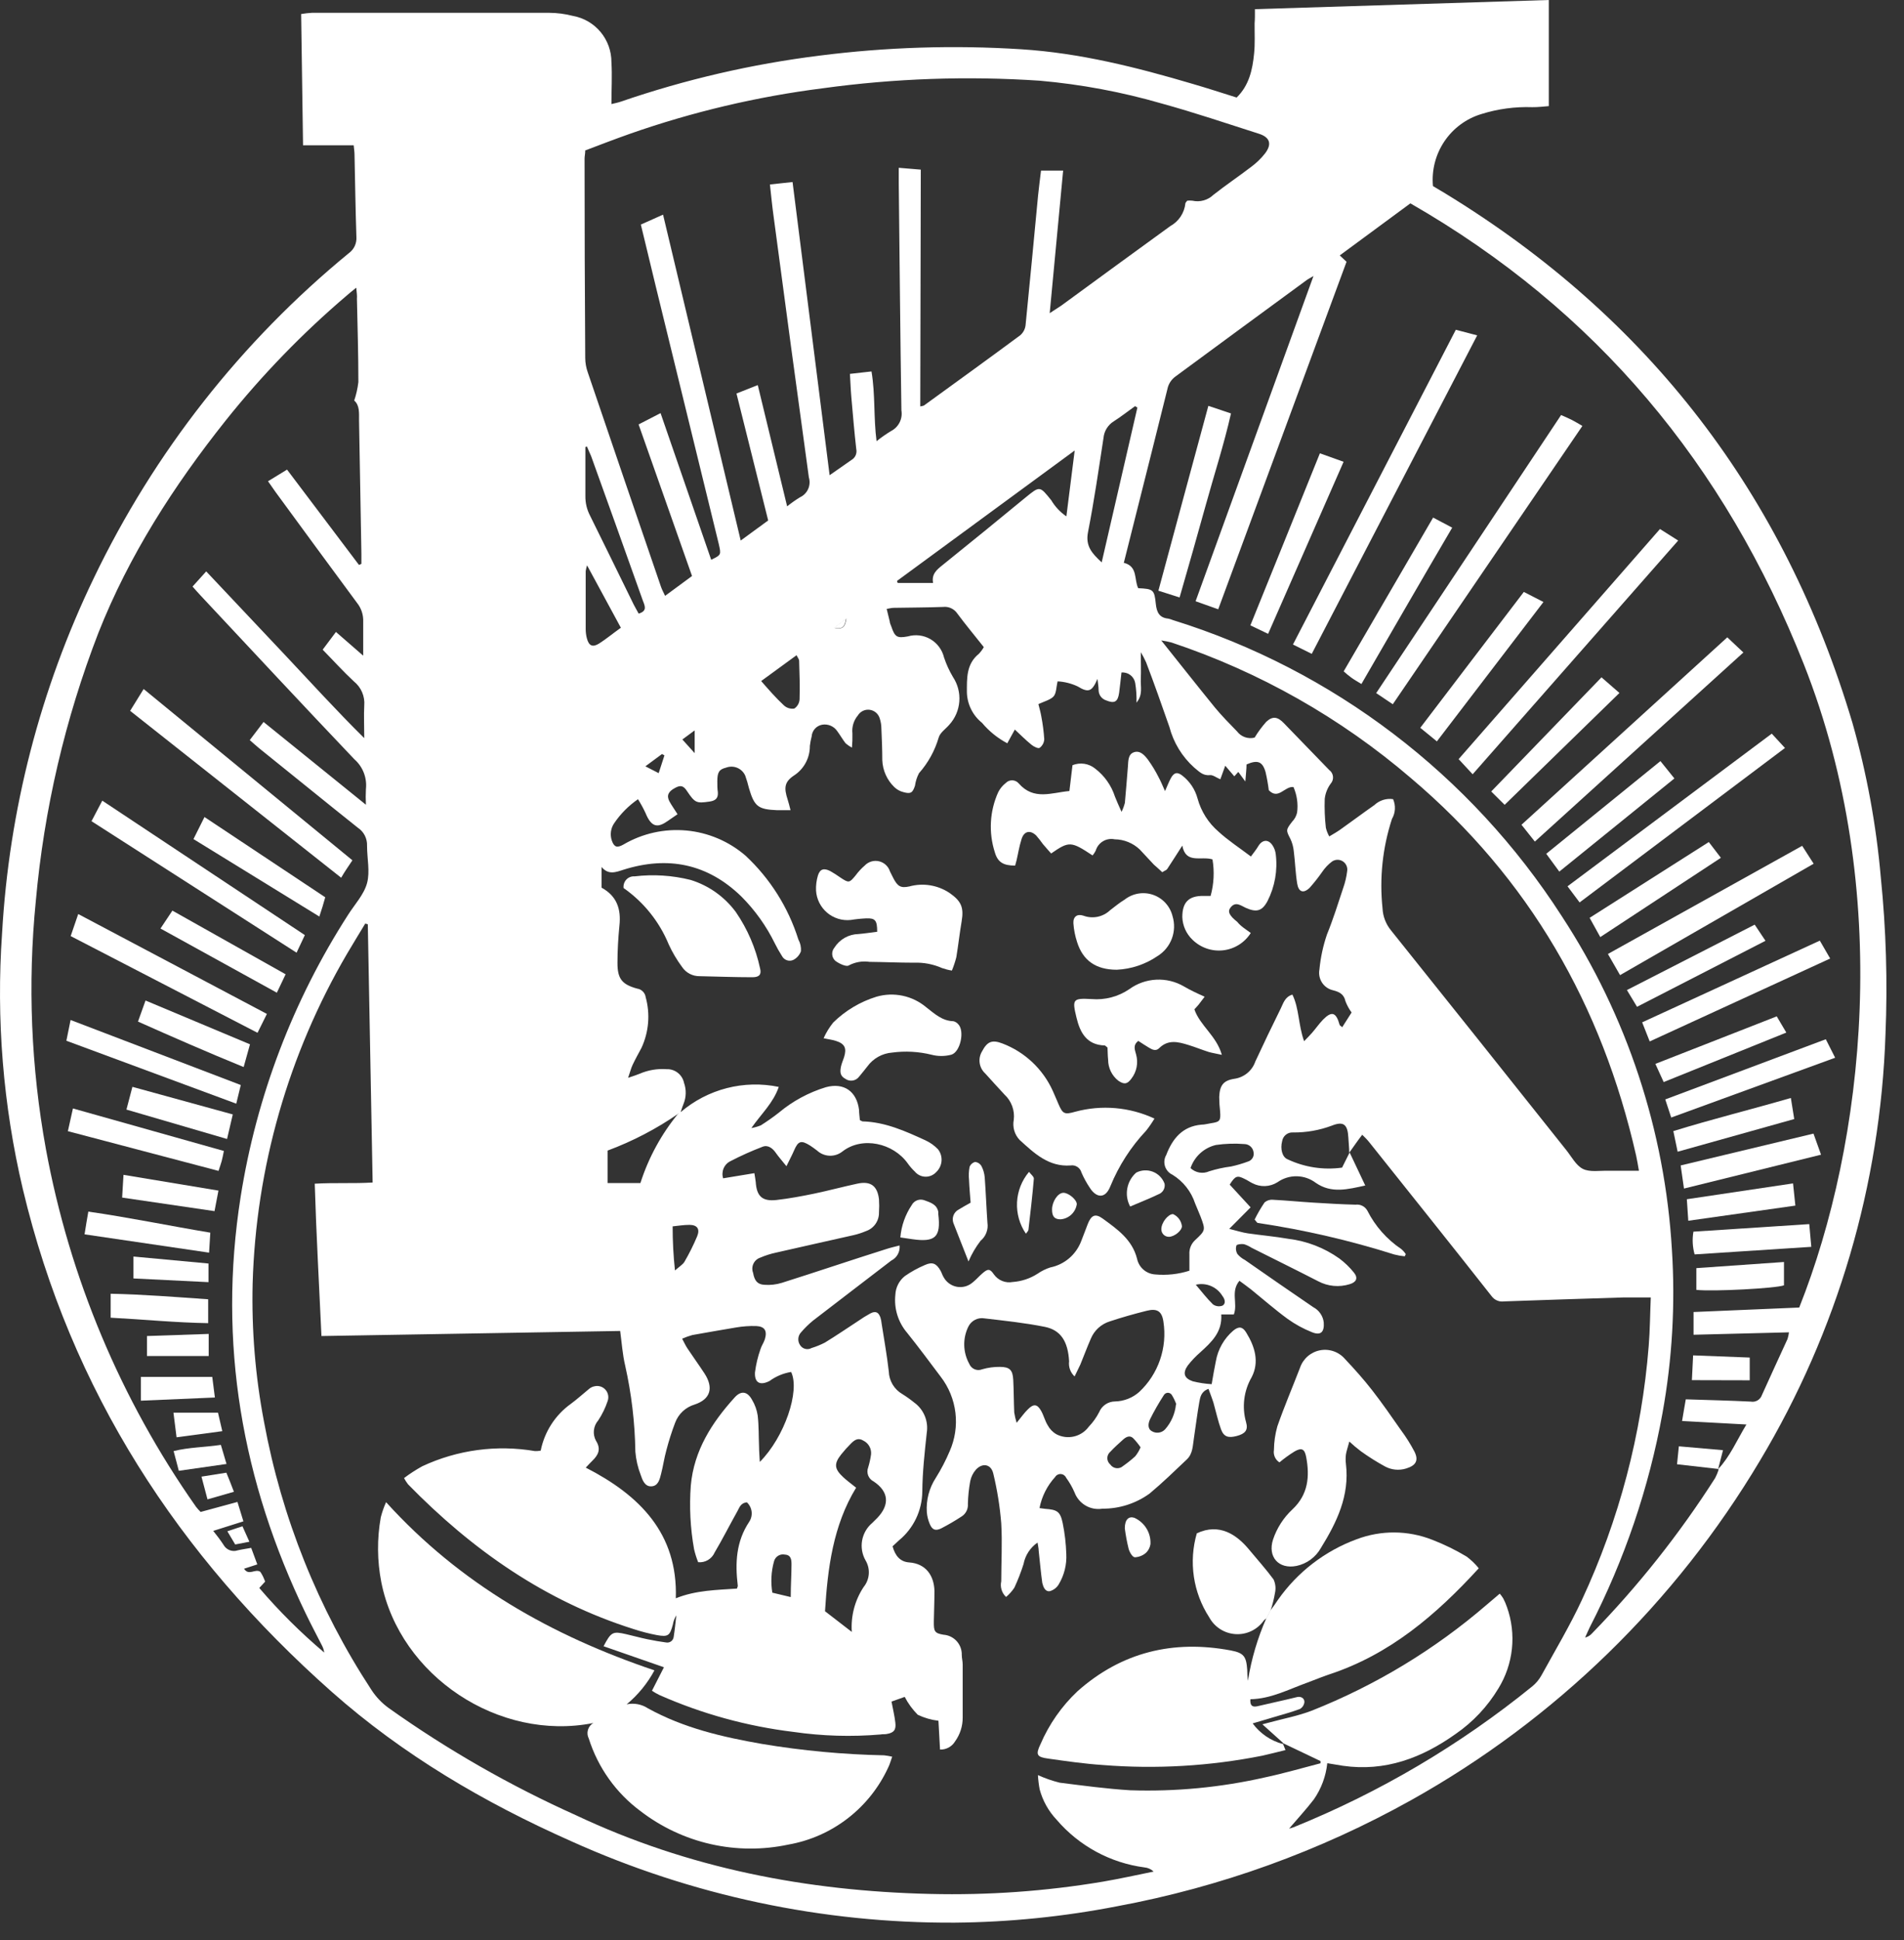 <svg width="108" height="110" viewBox="0 0 108 110" fill="none" xmlns="http://www.w3.org/2000/svg">
<rect x="0" y="0" width="108" height="110" fill="#333333" stroke="none"/>
<path fill-rule="evenodd" clip-rule="evenodd" d="M71.182 0.52L87.852 0V6.016C87.574 6.037 87.244 6.08 86.915 6.076C85.936 6.042 84.959 6.174 84.025 6.467C83.169 6.726 82.428 7.273 81.928 8.017C81.428 8.761 81.199 9.655 81.281 10.549L82 10.979C93.525 18.017 101.217 28.023 105.079 40.997C105.889 43.853 106.426 46.779 106.684 49.737C106.985 52.692 107.073 55.664 106.95 58.632C106.666 67.165 104.217 75.484 99.835 82.802C95.039 90.853 88.215 97.495 80.048 102.056C74.853 104.955 69.222 106.986 63.377 108.072C60.341 108.663 57.258 108.976 54.165 109.004C46.66 109.045 39.233 107.468 32.387 104.381C27.468 102.198 22.853 99.491 18.816 95.916C10.113 88.207 4.017 78.853 1.294 67.41C0.176 62.668 -0.221 57.783 0.117 52.921C0.512 45.926 2.281 39.079 5.322 32.773C8.745 25.645 13.683 19.357 19.788 14.352C19.932 14.248 20.047 14.109 20.122 13.948C20.196 13.787 20.229 13.609 20.216 13.432C20.165 11.881 20.143 10.325 20.109 8.77C20.109 8.615 20.084 8.465 20.062 8.237H17.189C17.151 5.736 17.117 3.3 17.082 0.795C17.287 0.761 17.492 0.738 17.699 0.726C22.183 0.726 26.666 0.726 31.15 0.726C31.605 0.729 32.058 0.788 32.498 0.902C33.112 1.012 33.668 1.335 34.067 1.815C34.467 2.296 34.684 2.902 34.682 3.528C34.729 4.297 34.682 5.075 34.682 5.9C34.883 5.852 35.054 5.818 35.217 5.762C38.872 4.506 42.646 3.632 46.48 3.154C50.275 2.671 54.106 2.55 57.923 2.793C61.258 3.004 64.469 3.816 67.654 4.757C68.481 4.997 69.298 5.264 70.146 5.53C70.856 4.838 71.045 3.949 71.135 3.042C71.195 2.475 71.16 1.899 71.165 1.323C71.186 1.079 71.182 0.842 71.182 0.52ZM97.454 83.296C98.131 82.578 98.508 81.676 99.06 80.761L95.412 80.563C95.49 80.112 95.554 79.704 95.622 79.334C96.906 79.377 98.105 79.403 99.308 79.463C99.441 79.488 99.578 79.463 99.694 79.395C99.811 79.326 99.899 79.218 99.942 79.089C100.417 78.028 100.909 76.975 101.393 75.914C101.432 75.791 101.46 75.664 101.474 75.536L96.063 75.673V74.384L102.057 74.13C105.764 64.811 107.399 50.497 102.318 37.658C97.844 26.344 90.541 17.579 80.001 11.529L75.994 14.481L76.379 14.842L69.101 34.543L67.817 34.087L74.504 15.649C74.29 15.778 74.196 15.821 74.11 15.886C71.63 17.702 69.151 19.522 66.674 21.347C66.435 21.52 66.271 21.778 66.216 22.069C65.642 24.394 65.051 26.714 64.469 29.034C64.229 29.984 63.99 30.929 63.746 31.909C64.555 32.107 64.319 32.867 64.563 33.348C65.419 33.387 65.48 33.43 65.561 34.242C65.612 34.711 65.758 35.024 66.267 35.072C66.355 35.091 66.441 35.118 66.524 35.153C75.615 37.975 83.426 43.918 88.588 51.941C92.285 57.585 94.439 64.105 94.835 70.848C95.034 73.95 94.854 77.066 94.299 80.125C93.532 84.351 92.142 88.439 90.177 92.255C90.082 92.448 90.001 92.646 89.911 92.839C90.056 92.806 90.187 92.73 90.288 92.62C92.917 89.924 95.264 86.966 97.292 83.79C97.371 83.637 97.437 83.478 97.489 83.313L97.454 83.296ZM76.533 65.352C76.533 65.064 76.495 64.776 76.482 64.493C76.443 63.749 76.212 63.551 75.544 63.818C74.843 64.08 74.1 64.211 73.352 64.205C73.205 64.192 73.059 64.236 72.943 64.328C72.826 64.42 72.749 64.552 72.727 64.699C72.612 65.128 72.727 65.601 73.035 65.726C73.999 66.18 75.072 66.344 76.126 66.198L76.555 65.339C76.841 65.945 77.128 66.546 77.441 67.212C76.448 67.427 75.527 67.677 74.637 67.062C74.325 66.826 73.948 66.695 73.558 66.688C73.168 66.681 72.785 66.799 72.466 67.023C72.254 67.158 72.01 67.235 71.759 67.244C71.508 67.254 71.258 67.197 71.036 67.079C70.891 67.01 70.762 66.912 70.608 66.843C70.18 66.624 70.069 66.658 69.752 67.161L70.938 68.45L69.726 69.67C70.184 69.782 70.475 69.881 70.779 69.924C71.541 70.035 72.312 70.1 73.074 70.233C74.118 70.357 75.114 70.741 75.972 71.35C76.282 71.582 76.561 71.852 76.803 72.154C77.047 72.463 76.936 72.695 76.555 72.807C76.261 72.898 75.952 72.931 75.645 72.902C75.339 72.873 75.041 72.784 74.769 72.639C73.515 71.995 72.248 71.372 70.989 70.74C70.856 70.653 70.712 70.585 70.561 70.538C70.428 70.517 70.176 70.538 70.133 70.611C70.109 70.69 70.1 70.773 70.109 70.855C70.118 70.937 70.144 71.017 70.184 71.088C70.302 71.231 70.448 71.348 70.612 71.432C71.897 72.326 73.181 73.219 74.491 74.109C74.652 74.193 74.79 74.315 74.894 74.465C74.998 74.615 75.064 74.787 75.086 74.968C75.129 75.523 74.915 75.733 74.414 75.527C73.929 75.334 73.469 75.083 73.044 74.779C72.325 74.255 71.657 73.666 70.968 73.108C70.758 72.94 70.54 72.79 70.304 72.614C69.79 73.224 70.223 73.903 69.987 74.522H69.272C69.341 75.523 68.716 76.094 68.082 76.67C67.823 76.894 67.587 77.143 67.376 77.413C67.072 77.843 67.162 78.139 67.654 78.311C68.007 78.399 68.366 78.454 68.729 78.475C68.814 77.989 68.879 77.585 68.964 77.186C69.08 76.504 69.432 75.884 69.957 75.437C70.266 75.183 70.484 75.209 70.689 75.549C71.177 76.339 71.447 77.211 70.998 78.079C70.776 78.462 70.634 78.885 70.58 79.323C70.525 79.762 70.56 80.207 70.681 80.632C70.814 81.087 70.621 81.289 70.146 81.414C69.671 81.538 69.418 81.461 69.26 81.036C69.101 80.61 68.973 80.03 68.832 79.532C68.75 79.265 68.643 79.007 68.549 78.741C68.121 78.896 68.078 79.218 68.027 79.497C67.907 80.172 67.826 80.855 67.723 81.53C67.654 81.96 67.663 82.415 67.325 82.737C66.631 83.395 65.942 84.065 65.21 84.675C64.43 85.24 63.491 85.541 62.53 85.534C62.201 85.587 61.864 85.524 61.576 85.356C61.288 85.187 61.067 84.924 60.95 84.611C60.823 84.317 60.664 84.039 60.475 83.781C60.449 83.722 60.406 83.671 60.353 83.633C60.3 83.596 60.237 83.574 60.172 83.57C60.107 83.566 60.042 83.58 59.985 83.611C59.927 83.641 59.879 83.687 59.846 83.743C59.396 84.236 59.09 84.844 58.964 85.5L59.285 85.543C59.957 85.59 60.141 85.689 60.278 86.347C60.396 86.926 60.465 87.513 60.483 88.104C60.514 88.707 60.365 89.305 60.055 89.823C59.943 90.012 59.762 90.15 59.55 90.21C59.281 90.252 59.178 89.969 59.122 89.746C59.036 89.14 58.985 88.529 58.917 87.919C58.917 87.778 58.878 87.636 58.852 87.455C58.436 87.742 58.15 88.182 58.056 88.68C57.911 89.134 57.739 89.579 57.538 90.012C57.407 90.209 57.248 90.387 57.067 90.54C56.948 90.429 56.86 90.289 56.812 90.132C56.764 89.976 56.757 89.81 56.793 89.651C56.793 88.555 56.858 87.455 56.793 86.364C56.717 85.411 56.565 84.465 56.34 83.537C56.215 83.004 55.727 82.918 55.355 83.322C55.193 83.508 55.082 83.733 55.034 83.975C54.956 84.4 54.911 84.831 54.901 85.264C54.912 85.4 54.886 85.537 54.827 85.66C54.767 85.783 54.676 85.888 54.563 85.964C54.183 86.214 53.79 86.443 53.386 86.652C53.056 86.811 52.876 86.733 52.735 86.394C52.647 86.185 52.592 85.963 52.572 85.737C52.526 85.048 52.705 84.363 53.082 83.786C53.384 83.303 53.647 82.797 53.869 82.273C54.171 81.589 54.283 80.836 54.194 80.093C54.104 79.35 53.816 78.645 53.36 78.054C52.731 77.216 52.105 76.374 51.45 75.557C51.2 75.263 51.012 74.921 50.898 74.552C50.783 74.182 50.746 73.793 50.787 73.409C50.795 73.202 50.848 73 50.942 72.816C51.036 72.632 51.168 72.47 51.331 72.343C51.685 72.097 52.064 71.888 52.461 71.72C52.889 71.527 53.116 71.625 53.356 72.051C53.42 72.171 53.458 72.304 53.531 72.42C53.609 72.56 53.717 72.68 53.847 72.772C53.977 72.865 54.126 72.927 54.283 72.955C54.44 72.982 54.601 72.974 54.755 72.932C54.908 72.889 55.05 72.813 55.171 72.708C55.368 72.553 55.53 72.36 55.719 72.197C56.031 71.926 56.147 71.913 56.378 72.253C56.496 72.419 56.66 72.548 56.848 72.624C57.037 72.7 57.244 72.72 57.444 72.682C57.945 72.647 58.429 72.486 58.852 72.214C59.075 72.06 59.318 71.939 59.576 71.857C59.967 71.778 60.333 71.601 60.638 71.343C60.943 71.085 61.179 70.753 61.323 70.379C61.451 70.061 61.567 69.739 61.691 69.421C61.892 68.897 62.119 68.776 62.547 69.086C63.373 69.688 64.225 70.276 64.499 71.372C64.55 71.61 64.677 71.825 64.861 71.984C65.045 72.143 65.276 72.237 65.518 72.253C66.175 72.314 66.837 72.243 67.466 72.042V71.118C67.456 70.97 67.479 70.822 67.533 70.684C67.587 70.546 67.671 70.421 67.778 70.319C68.386 69.756 68.386 69.739 68.104 68.987C68.005 68.734 67.894 68.484 67.791 68.231C67.569 67.552 67.114 66.975 66.507 66.602C66.406 66.556 66.317 66.489 66.244 66.406C66.171 66.323 66.115 66.226 66.082 66.121C66.049 66.015 66.037 65.903 66.049 65.793C66.061 65.683 66.096 65.577 66.152 65.481C66.507 64.553 67.076 63.852 68.155 63.762C68.335 63.762 68.515 63.706 68.695 63.68C69.2 63.603 69.247 63.539 69.208 63.01C69.176 62.738 69.159 62.464 69.157 62.189C69.187 61.545 69.379 61.261 70.013 61.162C70.283 61.125 70.538 61.013 70.749 60.84C70.96 60.666 71.118 60.437 71.207 60.178C71.678 59.164 72.162 58.154 72.65 57.17C72.796 56.874 72.881 56.517 73.309 56.389C73.699 57.188 73.639 58.107 73.973 59.031C74.191 58.799 74.316 58.683 74.427 58.55C74.637 58.309 74.821 58.043 75.039 57.815C75.54 57.304 75.788 57.385 75.985 58.099C75.985 58.133 76.045 58.154 76.135 58.236C76.315 57.953 76.49 57.673 76.666 57.403C76.522 57.207 76.406 56.993 76.319 56.767C76.233 56.363 75.972 56.234 75.617 56.144C75.36 56.087 75.135 55.931 74.99 55.711C74.846 55.49 74.792 55.221 74.842 54.962C74.906 54.286 75.05 53.619 75.27 52.977C75.621 52.117 75.9 51.219 76.195 50.33C76.301 50.029 76.374 49.718 76.413 49.402C76.433 49.294 76.421 49.182 76.378 49.081C76.335 48.98 76.263 48.895 76.171 48.835C76.08 48.775 75.972 48.744 75.863 48.745C75.754 48.747 75.647 48.781 75.557 48.843C75.341 49.006 75.153 49.204 75.001 49.428C74.781 49.744 74.542 50.047 74.286 50.334C73.934 50.674 73.656 50.575 73.579 50.089C73.481 49.483 73.464 48.865 73.386 48.254C73.362 48.01 73.296 47.771 73.19 47.55C72.941 47.073 72.937 47.047 73.292 46.587C73.433 46.444 73.531 46.264 73.575 46.067C73.64 45.575 73.569 45.074 73.369 44.619C72.86 44.568 72.513 45.367 71.969 44.8C71.926 44.453 71.865 44.109 71.785 43.768C71.61 43.167 71.332 43.068 70.707 43.339C70.707 43.609 70.668 43.885 70.638 44.306C70.445 44.039 70.343 43.902 70.24 43.764L70.013 44.013C69.838 43.803 69.688 43.631 69.499 43.412C69.392 43.713 69.311 43.936 69.221 44.181C68.986 44.082 68.793 43.923 68.622 43.945C68.215 43.988 67.997 43.721 67.736 43.515C67.052 42.902 66.564 42.101 66.331 41.212C65.903 39.987 65.475 38.767 65.009 37.547C64.92 37.35 64.82 37.16 64.709 36.975C64.709 37.59 64.73 38.045 64.709 38.496C64.688 38.947 64.842 39.377 64.465 39.837C64.477 39.464 64.452 39.092 64.392 38.724C64.361 38.544 64.263 38.383 64.119 38.273C63.974 38.162 63.794 38.11 63.613 38.127C63.566 38.522 63.532 38.9 63.48 39.278C63.407 39.798 63.215 39.901 62.744 39.708C62.622 39.669 62.515 39.593 62.438 39.491C62.362 39.389 62.319 39.264 62.316 39.136C62.316 38.922 62.273 38.707 62.252 38.487C61.948 39.197 61.755 39.3 61.13 38.917C60.772 38.748 60.386 38.651 59.991 38.629C59.91 38.96 59.923 39.308 59.756 39.489C59.589 39.669 59.225 39.772 58.9 39.918C58.955 40.146 59.028 40.383 59.066 40.619C59.148 41.045 59.204 41.475 59.233 41.908C59.229 42.004 59.203 42.098 59.158 42.182C59.113 42.267 59.05 42.341 58.972 42.398C58.887 42.454 58.634 42.329 58.506 42.222C58.172 41.951 57.872 41.646 57.564 41.362L57.136 42.14C56.587 41.85 56.1 41.456 55.702 40.98C55.443 40.773 55.233 40.512 55.085 40.215C54.937 39.918 54.855 39.593 54.845 39.261C54.845 38.466 54.803 37.65 55.522 37.069C55.632 36.955 55.727 36.827 55.804 36.687C55.291 36.038 54.777 35.424 54.302 34.784C54.214 34.653 54.092 34.549 53.949 34.483C53.807 34.417 53.649 34.392 53.493 34.41C52.559 34.444 51.626 34.444 50.693 34.461C50.569 34.461 50.444 34.5 50.295 34.522C50.363 34.801 50.414 35.02 50.47 35.239C50.47 35.325 50.522 35.415 50.551 35.501C50.761 36.12 50.877 36.193 51.493 36.081C51.706 36.019 51.93 36 52.151 36.027C52.371 36.053 52.584 36.125 52.776 36.236C52.968 36.348 53.136 36.498 53.268 36.677C53.401 36.855 53.496 37.059 53.548 37.276C53.677 37.661 53.846 38.031 54.053 38.38C54.325 38.79 54.452 39.279 54.415 39.769C54.378 40.26 54.178 40.724 53.848 41.087C53.642 41.328 53.321 41.538 53.244 41.818C53.025 42.565 52.643 43.255 52.127 43.837C52.011 44.059 51.935 44.299 51.9 44.546C51.767 44.95 51.66 45.023 51.249 44.911C51.053 44.863 50.873 44.764 50.727 44.623C50.313 44.222 50.069 43.676 50.046 43.098C50.046 42.505 50.021 41.912 49.995 41.319C49.995 41.115 49.962 40.911 49.897 40.718C49.857 40.592 49.783 40.48 49.682 40.395C49.581 40.311 49.458 40.257 49.328 40.241C49.197 40.224 49.065 40.246 48.946 40.303C48.828 40.36 48.728 40.451 48.659 40.563C48.542 40.703 48.454 40.865 48.401 41.04C48.348 41.215 48.331 41.4 48.351 41.581C48.358 41.849 48.349 42.118 48.325 42.385C48.19 42.316 48.065 42.229 47.953 42.127C47.79 41.912 47.653 41.672 47.491 41.452C47.398 41.315 47.268 41.208 47.116 41.143C46.964 41.078 46.797 41.059 46.634 41.087C46.475 41.116 46.33 41.197 46.222 41.317C46.115 41.438 46.05 41.591 46.039 41.753C45.993 41.93 45.958 42.109 45.937 42.29C45.94 42.62 45.861 42.946 45.706 43.238C45.551 43.529 45.326 43.777 45.05 43.958C44.49 44.327 44.46 44.662 44.678 45.333C44.738 45.513 44.781 45.702 44.841 45.934C44.528 45.934 44.301 45.934 44.079 45.934C43.008 45.887 42.794 45.732 42.486 44.697C42.428 44.452 42.356 44.211 42.272 43.975C42.182 43.773 42.019 43.614 41.816 43.53C41.613 43.446 41.385 43.444 41.18 43.523C40.795 43.618 40.688 43.777 40.688 44.297C40.688 44.503 40.688 44.727 40.718 44.911C40.744 45.255 40.59 45.393 40.251 45.444C39.507 45.552 39.425 45.53 38.967 44.847C38.77 44.542 38.603 44.499 38.291 44.671C37.91 44.873 37.798 45.1 37.97 45.431C38.098 45.663 38.256 45.883 38.432 46.162L37.901 46.527C37.34 46.927 36.968 46.957 36.617 46.097C36.491 45.826 36.348 45.564 36.189 45.311C35.659 45.676 35.202 46.136 34.84 46.669C34.742 46.811 34.679 46.974 34.655 47.145C34.631 47.315 34.648 47.489 34.703 47.653C34.836 48.035 35.003 48.083 35.362 47.881C36.439 47.25 37.685 46.972 38.926 47.085C40.168 47.198 41.343 47.697 42.289 48.512C43.681 49.809 44.714 51.447 45.286 53.265C45.398 53.468 45.449 53.699 45.431 53.931C45.355 54.142 45.202 54.316 45.003 54.42C44.887 54.475 44.755 54.482 44.633 54.44C44.512 54.398 44.411 54.311 44.353 54.197C44.205 53.967 44.071 53.729 43.95 53.484C43.467 52.498 42.824 51.6 42.049 50.824C40.132 48.963 37.88 48.517 35.371 49.307C34.917 49.453 34.515 49.617 34.121 49.153V50.325C35.003 50.807 35.234 51.554 35.136 52.474C35.067 53.174 35.024 53.888 35.024 54.592C35.024 55.49 35.277 55.813 36.142 56.049C36.264 56.066 36.377 56.123 36.464 56.211C36.551 56.298 36.608 56.412 36.625 56.535C36.889 57.491 36.803 58.51 36.386 59.409C36.214 59.731 36.035 60.05 35.88 60.38C35.791 60.569 35.743 60.776 35.628 61.106C35.949 60.995 36.116 60.947 36.274 60.879C36.757 60.669 37.282 60.579 37.807 60.617C38.038 60.607 38.264 60.68 38.446 60.822C38.628 60.965 38.754 61.167 38.8 61.394C38.939 61.786 38.927 62.215 38.766 62.598C38.719 62.701 38.693 62.812 38.608 63.053C39.365 62.405 40.261 61.939 41.225 61.691C42.19 61.443 43.198 61.419 44.173 61.622C43.865 62.529 43.192 63.135 42.619 63.955C42.804 63.923 42.984 63.871 43.158 63.801C43.501 63.581 43.839 63.349 44.16 63.096C44.948 62.434 45.861 61.939 46.844 61.639C47.872 61.36 48.599 61.876 48.728 62.928C48.728 63.126 48.762 63.324 48.775 63.504C48.856 63.543 48.895 63.577 48.933 63.577C50.218 63.612 51.361 64.132 52.495 64.651C52.764 64.775 53.006 64.948 53.21 65.163C53.356 65.352 53.426 65.59 53.406 65.828C53.386 66.067 53.278 66.289 53.103 66.452C53.025 66.537 52.931 66.604 52.825 66.649C52.719 66.694 52.605 66.716 52.49 66.713C52.376 66.71 52.263 66.683 52.16 66.632C52.056 66.582 51.965 66.51 51.892 66.422C51.742 66.281 51.607 66.126 51.489 65.958C50.667 64.806 48.92 64.411 47.795 65.275C47.588 65.443 47.329 65.531 47.063 65.523C46.797 65.515 46.544 65.412 46.348 65.232C46.219 65.137 46.095 65.038 45.958 64.952C45.44 64.626 45.273 64.682 45.038 65.232C44.926 65.494 44.789 65.743 44.609 66.117C44.344 65.79 44.156 65.575 43.993 65.343C43.83 65.111 43.565 64.888 43.248 65.017C42.633 65.252 42.031 65.522 41.446 65.825C41.268 65.908 41.127 66.053 41.048 66.234C40.97 66.414 40.959 66.617 41.018 66.804L42.79 66.512C42.82 66.71 42.854 66.864 42.867 67.015C42.919 67.818 43.235 68.123 44.044 68.033C44.764 67.951 45.478 67.818 46.185 67.672C47.007 67.5 47.816 67.281 48.638 67.105C49.383 66.946 49.768 67.23 49.858 67.99C49.875 68.24 49.875 68.492 49.858 68.742C49.862 68.973 49.794 69.199 49.663 69.388C49.531 69.577 49.343 69.72 49.126 69.795C48.895 69.893 48.656 69.971 48.411 70.027C46.951 70.358 45.487 70.68 44.027 71.015C43.716 71.081 43.412 71.177 43.12 71.303C43.036 71.331 42.959 71.376 42.893 71.435C42.827 71.495 42.773 71.566 42.736 71.647C42.698 71.727 42.677 71.814 42.674 71.903C42.671 71.991 42.685 72.08 42.717 72.162C42.794 72.592 42.948 72.816 43.351 72.841C43.687 72.867 44.026 72.829 44.348 72.73C46.322 72.107 48.283 71.441 50.248 70.822C50.492 70.74 50.748 70.684 51.027 70.611C51.045 70.786 51.009 70.962 50.924 71.116C50.839 71.27 50.709 71.393 50.551 71.471C49.07 72.609 47.585 73.74 46.103 74.882C45.861 75.083 45.636 75.305 45.431 75.544C45.345 75.639 45.293 75.759 45.283 75.887C45.273 76.015 45.306 76.142 45.376 76.249C45.441 76.359 45.546 76.439 45.67 76.472C45.793 76.505 45.924 76.488 46.035 76.425C46.296 76.345 46.55 76.242 46.793 76.116C47.431 75.725 48.051 75.304 48.681 74.891C48.904 74.735 49.135 74.591 49.374 74.461C49.67 74.311 49.837 74.393 49.944 74.706C49.976 74.816 49.997 74.928 50.008 75.041C50.149 75.944 50.312 76.842 50.414 77.749C50.422 78.012 50.497 78.268 50.632 78.494C50.767 78.72 50.958 78.907 51.185 79.038C51.417 79.182 51.641 79.342 51.853 79.514C52.12 79.706 52.328 79.968 52.454 80.272C52.58 80.576 52.62 80.908 52.568 81.233C52.448 82.346 52.324 83.463 52.315 84.576C52.308 85.102 52.187 85.62 51.96 86.095C51.733 86.569 51.406 86.988 51.001 87.322L50.629 87.666C50.774 88.199 51.057 88.547 51.575 88.581C52.521 88.65 52.979 89.329 53.005 90.192C53.005 90.76 52.979 91.331 52.97 91.911C52.962 92.491 53.005 92.594 53.518 92.68C53.804 92.7 54.072 92.83 54.265 93.043C54.458 93.256 54.562 93.535 54.554 93.823C54.554 94.004 54.606 94.184 54.606 94.365C54.606 95.37 54.606 96.373 54.606 97.373C54.61 97.857 54.46 98.329 54.178 98.722C54.09 98.87 53.964 98.992 53.813 99.074C53.663 99.156 53.493 99.197 53.321 99.19C53.291 98.623 53.261 98.069 53.231 97.557C52.825 97.51 52.428 97.395 52.058 97.218C51.761 96.92 51.511 96.578 51.318 96.204L50.569 96.47C50.65 96.9 50.744 97.287 50.787 97.669C50.83 98.051 50.727 98.24 50.29 98.309C50.179 98.331 50.063 98.309 49.952 98.335C48.302 98.476 46.642 98.427 45.003 98.189C42.383 97.871 39.824 97.168 37.409 96.101C37.261 96.029 37.117 95.947 36.981 95.856L37.661 94.524L34.236 93.333C34.665 92.517 34.755 92.474 35.521 92.65C35.919 92.74 36.313 92.852 36.711 92.934C37.109 93.016 37.426 93.071 37.785 93.119C37.835 93.128 37.886 93.126 37.935 93.115C37.984 93.103 38.03 93.082 38.07 93.052C38.11 93.021 38.144 92.983 38.168 92.939C38.193 92.895 38.209 92.847 38.214 92.796C38.278 92.392 38.316 91.989 38.363 91.58C38.264 91.74 38.197 91.918 38.166 92.105C37.995 92.736 37.901 92.814 37.263 92.702C36.817 92.617 36.377 92.503 35.945 92.362C30.94 90.785 26.783 87.876 23.144 84.151C23.059 84.04 22.983 83.922 22.918 83.799C23.246 83.551 23.593 83.327 23.953 83.128C25.948 82.197 28.177 81.898 30.345 82.269C30.454 82.273 30.563 82.264 30.67 82.243C30.884 81.172 31.496 80.222 32.383 79.588C32.747 79.321 33.081 79.012 33.432 78.728C33.517 78.661 33.617 78.615 33.723 78.595C33.834 78.568 33.95 78.572 34.06 78.606C34.169 78.64 34.267 78.703 34.343 78.789C34.42 78.874 34.471 78.979 34.493 79.091C34.515 79.204 34.507 79.321 34.468 79.429C34.339 79.818 34.159 80.188 33.933 80.529C33.797 80.684 33.711 80.878 33.688 81.084C33.665 81.29 33.706 81.498 33.804 81.68C34.108 82.157 33.937 82.492 33.594 82.823C33.479 82.931 33.376 83.051 33.226 83.206C36.287 84.774 38.453 86.94 38.334 90.614C39.477 90.154 40.654 90.145 41.801 90.064C41.827 89.982 41.857 89.935 41.848 89.896C41.694 88.607 41.75 87.399 42.499 86.274C42.61 86.104 42.657 85.9 42.633 85.699C42.608 85.498 42.514 85.312 42.366 85.174C41.977 85.217 41.938 85.504 41.792 85.741C41.364 86.506 40.979 87.27 40.538 88.014C40.46 88.194 40.328 88.344 40.159 88.444C39.991 88.544 39.795 88.587 39.601 88.568C39.506 88.329 39.429 88.084 39.37 87.833C39.156 86.64 39.094 85.424 39.185 84.215C39.365 82.23 40.38 80.653 41.673 79.227C42.037 78.823 42.396 78.883 42.657 79.36C42.821 79.632 42.93 79.935 42.978 80.249C43.047 80.838 43.03 81.431 43.056 82.024C43.056 82.278 43.081 82.531 43.098 82.883C44.498 81.483 45.393 78.853 44.875 77.783C44.432 77.854 44.013 78.029 43.651 78.294C43.12 78.565 42.794 78.406 42.824 77.809C42.881 77.359 42.985 76.917 43.137 76.49C43.193 76.296 43.325 76.124 43.385 75.927C43.526 75.454 43.385 75.205 42.897 75.179C42.511 75.168 42.126 75.195 41.745 75.261C40.919 75.394 40.093 75.549 39.271 75.69C39.074 75.745 38.881 75.814 38.693 75.897C38.822 76.137 38.894 76.3 38.993 76.447C39.31 76.924 39.644 77.383 39.956 77.86C40.491 78.677 40.307 79.33 39.399 79.63C39.148 79.705 38.918 79.836 38.726 80.015C38.534 80.194 38.387 80.416 38.295 80.662C38.101 81.172 37.935 81.693 37.798 82.222C37.678 82.651 37.614 83.115 37.499 83.558C37.422 83.863 37.34 84.241 36.959 84.267C36.578 84.293 36.441 83.915 36.343 83.622C36.178 83.198 36.076 82.752 36.039 82.299C36.014 80.656 35.82 79.02 35.461 77.418C35.311 76.786 35.268 76.129 35.178 75.458L18.234 75.746C18.101 72.82 17.939 69.988 17.853 67.109C18.996 67.041 20.058 67.109 21.137 67.041C21.047 62.099 20.953 57.248 20.863 52.401L20.717 52.362C20.37 52.938 20.015 53.514 19.681 54.081C16.359 59.761 14.518 66.189 14.33 72.773C14.267 75.401 14.483 78.028 14.976 80.61C15.976 86.036 18.049 91.205 21.072 95.813C21.333 96.213 21.666 96.561 22.053 96.84C25.387 99.208 28.944 101.243 32.674 102.916C39.044 105.923 45.778 107.212 52.761 107.376C56.04 107.456 59.32 107.223 62.556 106.68C63.519 106.516 64.478 106.302 65.437 106.108C65.296 105.972 65.113 105.889 64.919 105.872C62.98 105.618 61.204 104.654 59.931 103.165C59.474 102.681 59.145 102.09 58.972 101.446C58.922 101.179 58.889 100.909 58.874 100.638C59.271 100.819 59.684 100.963 60.107 101.068C61.438 101.235 62.77 101.416 64.105 101.498C66.677 101.583 69.25 101.338 71.76 100.767C72.813 100.544 73.853 100.239 74.902 99.968C74.902 99.929 74.902 99.886 74.902 99.843L72.761 98.821H72.787L71.606 97.759L72.034 97.647C72.821 97.433 73.631 97.282 74.393 96.99C78.019 95.555 81.38 93.522 84.337 90.974L85.07 90.351C85.142 90.435 85.208 90.524 85.266 90.618C85.35 90.778 85.422 90.945 85.48 91.116C85.749 91.872 85.844 92.679 85.76 93.477C85.675 94.275 85.413 95.044 84.992 95.727C84.377 96.75 83.551 97.629 82.569 98.305C80.656 99.667 78.571 100.453 76.174 100.11C75.887 100.067 75.604 100.015 75.287 99.964C75.21 100.704 74.946 101.412 74.521 102.022C74.093 102.576 73.618 103.092 73.121 103.672C73.208 103.65 73.294 103.625 73.378 103.594C78.258 101.621 82.819 98.931 86.91 95.611C87.122 95.438 87.3 95.227 87.433 94.988C88.212 93.57 89.046 92.177 89.727 90.712C91.842 86.174 93.127 81.291 93.52 76.296C93.593 75.394 93.597 74.483 93.636 73.559C93.058 73.559 92.561 73.559 92.069 73.559C89.817 73.628 87.565 73.702 85.314 73.782C85.182 73.802 85.048 73.785 84.925 73.734C84.803 73.684 84.696 73.601 84.616 73.495C82.317 70.573 79.992 67.672 77.672 64.763C77.552 64.609 77.406 64.471 77.269 64.334C77.004 64.673 76.773 65.021 76.533 65.352V65.352ZM20.208 16.311C19.964 16.509 19.822 16.616 19.685 16.741C17.165 18.883 14.857 21.265 12.793 23.852C9.852 27.548 7.313 31.496 5.579 35.884C3.692 40.762 2.498 45.883 2.03 51.095C1.566 55.782 1.759 60.512 2.604 65.146C3.948 72.445 6.853 79.364 11.119 85.427C11.199 85.531 11.286 85.628 11.38 85.719L13.469 85.152L13.807 86.252L12.095 86.793C12.302 87.046 12.497 87.308 12.677 87.58C12.754 87.721 12.877 87.829 13.027 87.887C13.175 87.944 13.34 87.947 13.491 87.894C13.73 87.838 13.97 87.808 14.248 87.756C14.368 88.087 14.475 88.375 14.595 88.693L13.842 88.938C14.12 89.367 14.471 88.912 14.766 89.114C14.821 89.197 14.871 89.283 14.916 89.372C14.968 89.475 15.002 89.578 15.04 89.668C14.916 89.801 14.822 89.909 14.707 90.029C15.834 91.348 17.067 92.572 18.392 93.69C18.37 93.539 18.32 93.394 18.247 93.26C17.947 92.672 17.635 92.087 17.348 91.49C13.722 83.992 12.348 76.137 13.649 67.857C14.548 62.158 16.625 56.71 19.745 51.864C20.122 51.271 20.644 50.717 20.82 50.068C20.995 49.419 20.82 48.663 20.82 47.958C20.829 47.755 20.786 47.554 20.695 47.373C20.603 47.192 20.466 47.038 20.297 46.927C18.427 45.44 16.569 43.919 14.707 42.428C14.535 42.286 14.368 42.136 14.167 41.959L14.95 40.932L20.756 45.625C20.74 45.33 20.74 45.034 20.756 44.739C20.791 44.425 20.75 44.107 20.636 43.812C20.522 43.517 20.338 43.254 20.101 43.047C17.177 39.974 14.287 36.872 11.389 33.774C11.235 33.611 11.089 33.443 10.922 33.254L11.697 32.395C13.221 34.01 14.694 35.574 16.154 37.121C17.613 38.668 19.065 40.271 20.661 41.848C20.661 41.134 20.631 40.559 20.661 40.004C20.684 39.745 20.642 39.484 20.539 39.245C20.437 39.006 20.277 38.796 20.075 38.634C19.463 38.066 18.902 37.443 18.303 36.833L19.056 35.828L20.602 37.173C20.602 36.429 20.602 35.836 20.602 35.248C20.618 34.86 20.493 34.48 20.25 34.178C18.701 32.089 17.168 29.992 15.631 27.896C15.498 27.715 15.379 27.526 15.203 27.285L16.282 26.624L20.362 32.029L20.499 31.969V31.372C20.453 28.862 20.409 26.352 20.366 23.839C20.366 23.41 20.404 22.98 20.092 22.709C20.207 22.369 20.286 22.017 20.328 21.661C20.328 20.084 20.28 18.507 20.246 16.934C20.263 16.771 20.233 16.595 20.208 16.311ZM52.2 23.04C52.27 23.032 52.339 23.016 52.405 22.993C54.229 21.669 56.057 20.35 57.868 19.01C58.035 18.867 58.144 18.666 58.172 18.447C58.42 15.993 58.647 13.54 58.882 11.086C58.929 10.613 58.994 10.149 59.049 9.672H60.304C60.051 12.354 59.803 14.996 59.542 17.755C59.833 17.561 60.021 17.445 60.201 17.325C62.26 15.821 64.311 14.317 66.383 12.818C66.618 12.688 66.82 12.503 66.969 12.279C67.118 12.054 67.21 11.797 67.239 11.529C67.239 11.49 67.286 11.456 67.342 11.378C67.44 11.367 67.539 11.367 67.637 11.378C67.847 11.426 68.066 11.42 68.273 11.362C68.481 11.305 68.671 11.197 68.827 11.047C69.525 10.497 70.261 10.003 70.968 9.462C71.261 9.246 71.525 8.992 71.751 8.706C72.158 8.177 72.042 7.786 71.413 7.584C69.572 6.995 67.744 6.377 65.882 5.865C63.63 5.213 61.32 4.782 58.985 4.576C54.873 4.3 50.743 4.444 46.66 5.006C42.938 5.479 39.277 6.343 35.735 7.584C34.879 7.885 34.023 8.216 33.196 8.529C33.196 8.723 33.158 8.856 33.158 8.993C33.158 12.76 33.171 16.529 33.196 20.299C33.198 20.573 33.246 20.844 33.337 21.102C34.716 25.159 36.102 29.215 37.494 33.271C37.55 33.434 37.636 33.585 37.726 33.782L39.254 32.657C38.235 29.761 37.237 26.929 36.223 24.063L37.469 23.422L40.341 31.737C40.911 31.458 40.911 31.458 40.769 30.835C39.585 25.982 38.398 21.131 37.208 16.281C36.921 15.108 36.642 13.939 36.351 12.732L37.61 12.169L42.015 30.646L43.573 29.507C42.961 27.058 42.37 24.699 41.775 22.31L42.983 21.833C43.548 24.153 44.087 26.387 44.648 28.708C44.881 28.52 45.125 28.348 45.38 28.192C45.585 28.097 45.749 27.931 45.841 27.724C45.933 27.517 45.947 27.283 45.881 27.066C45.202 22.136 44.535 17.206 43.882 12.276C43.8 11.696 43.745 11.112 43.672 10.459L44.956 10.321C45.663 15.907 46.352 21.36 47.058 26.942C47.521 26.615 47.914 26.34 48.291 26.082C48.398 26.022 48.483 25.928 48.534 25.815C48.584 25.702 48.596 25.576 48.569 25.455C48.458 24.48 48.377 23.5 48.291 22.524C48.253 22.095 48.24 21.665 48.21 21.197L49.434 21.059C49.657 22.391 49.545 23.668 49.721 25.012C49.983 24.803 50.257 24.611 50.543 24.437C50.753 24.33 50.923 24.158 51.029 23.947C51.134 23.736 51.17 23.496 51.13 23.264C51.065 18.967 51.027 14.67 50.98 10.373V9.513L52.23 9.617L52.2 23.04ZM71.165 41.818C71.358 41.499 71.58 41.198 71.828 40.92C72.196 40.58 72.479 40.64 72.826 41.001C73.682 41.889 74.538 42.773 75.394 43.652C75.454 43.695 75.505 43.75 75.542 43.814C75.579 43.878 75.603 43.949 75.611 44.022C75.619 44.096 75.611 44.17 75.589 44.24C75.566 44.31 75.529 44.375 75.48 44.43C75.294 44.682 75.178 44.978 75.142 45.29C75.123 45.836 75.144 46.383 75.206 46.927C75.247 47.099 75.312 47.266 75.399 47.421C75.643 47.275 75.827 47.172 76.011 47.043C76.662 46.583 77.295 46.106 77.954 45.646C78.095 45.513 78.264 45.413 78.449 45.354C78.633 45.295 78.829 45.279 79.02 45.307C79.098 45.486 79.133 45.68 79.122 45.875C79.111 46.07 79.054 46.26 78.956 46.428C78.422 48.061 78.24 49.789 78.421 51.499C78.442 51.955 78.61 52.392 78.9 52.745C82.223 56.893 85.537 61.046 88.845 65.206C89.141 65.575 89.389 66.065 89.779 66.267C90.168 66.469 90.755 66.362 91.251 66.374C91.812 66.374 92.377 66.374 92.964 66.374C92.904 66.039 92.865 65.773 92.805 65.515C90.87 56.986 86.731 49.784 80.035 44.117C76.047 40.698 71.437 38.088 66.46 36.429C66.265 36.378 66.068 36.338 65.869 36.309C66.948 37.658 67.915 38.887 68.913 40.112C69.302 40.584 69.739 41.023 70.167 41.465C70.28 41.616 70.435 41.73 70.613 41.793C70.79 41.855 70.982 41.864 71.165 41.818ZM60.954 78.036C60.837 77.929 60.748 77.794 60.694 77.645C60.639 77.495 60.621 77.335 60.642 77.177C60.578 76.055 60.175 75.411 59.268 75.226C58.138 74.999 56.982 74.878 55.843 74.745C55.66 74.713 55.472 74.741 55.307 74.826C55.142 74.91 55.008 75.046 54.927 75.213C54.765 75.542 54.685 75.906 54.694 76.272C54.703 76.639 54.801 76.998 54.978 77.319C55.005 77.388 55.046 77.451 55.098 77.504C55.149 77.557 55.211 77.599 55.279 77.629C55.347 77.658 55.42 77.673 55.494 77.674C55.568 77.674 55.642 77.66 55.71 77.632C56.036 77.537 56.373 77.491 56.712 77.495C57.277 77.495 57.444 77.671 57.474 78.23C57.504 78.788 57.504 79.463 57.53 80.077C57.561 80.277 57.607 80.474 57.667 80.666C57.936 80.34 58.095 80.103 58.309 79.897C58.63 79.575 58.84 79.6 59.058 79.992C59.203 80.249 59.272 80.55 59.426 80.799C59.54 81.015 59.712 81.194 59.923 81.315C60.23 81.475 60.583 81.519 60.92 81.44C61.257 81.362 61.554 81.165 61.759 80.885C61.996 80.639 62.195 80.36 62.35 80.056C62.425 79.877 62.55 79.725 62.711 79.618C62.872 79.511 63.06 79.454 63.253 79.454C63.759 79.442 64.245 79.25 64.623 78.913C65.157 78.413 65.561 77.789 65.799 77.096C66.038 76.403 66.105 75.663 65.993 74.938C65.908 74.332 65.629 74.165 65.038 74.315C64.332 74.491 63.634 74.689 62.945 74.917C62.705 74.992 62.484 75.12 62.298 75.29C62.112 75.461 61.966 75.671 61.871 75.905C61.661 76.382 61.481 76.876 61.28 77.362C61.181 77.564 61.07 77.787 60.954 78.036ZM48.317 92.521C48.254 91.621 48.49 90.725 48.989 89.973C49.159 89.763 49.261 89.506 49.28 89.236C49.299 88.966 49.235 88.697 49.096 88.465C48.901 88.123 48.833 87.722 48.902 87.334C48.972 86.946 49.175 86.595 49.477 86.342C49.575 86.248 49.674 86.153 49.768 86.054C50.474 85.307 50.419 84.568 49.558 83.992C49.416 83.923 49.304 83.802 49.246 83.654C49.188 83.506 49.188 83.341 49.246 83.193C49.319 82.952 49.374 82.707 49.408 82.458C49.424 82.3 49.392 82.141 49.315 82.002C49.239 81.863 49.122 81.751 48.98 81.68C48.676 81.487 48.467 81.641 48.266 81.844C48.072 82.036 47.889 82.24 47.718 82.454C47.289 82.991 47.332 83.283 47.825 83.743C48.034 83.94 48.274 84.112 48.561 84.344C47.251 86.493 46.947 88.916 46.797 91.348L48.317 92.521ZM50.885 32.932C50.885 32.975 50.911 33.013 50.92 33.052H52.928C52.829 32.553 53.133 32.3 53.463 32.038C55.044 30.766 56.614 29.488 58.172 28.205C58.985 27.543 58.972 27.543 59.632 28.364C59.847 28.727 60.14 29.038 60.488 29.275C60.642 28.046 60.788 26.881 60.959 25.541L50.885 32.932ZM64.516 23.105L64.383 23.027C63.981 23.315 63.592 23.62 63.176 23.887C63.013 23.987 62.876 24.125 62.774 24.288C62.673 24.451 62.612 24.636 62.594 24.828C62.32 26.611 62.063 28.394 61.716 30.164C61.558 30.959 61.939 31.372 62.491 31.883L64.516 23.105ZM33.299 25.317L33.205 25.343C33.205 26.271 33.205 27.2 33.205 28.123C33.199 28.511 33.29 28.893 33.47 29.236C34.301 30.912 35.118 32.588 35.94 34.264C36.03 34.444 36.137 34.62 36.227 34.788C36.762 34.633 36.553 34.307 36.454 34.023C35.484 31.299 34.509 28.577 33.53 25.859C33.445 25.67 33.367 25.494 33.295 25.317H33.299ZM38.492 63.13C37.242 63.997 35.888 64.702 34.463 65.232V67.071H36.326C36.789 65.626 37.523 64.282 38.488 63.113L38.492 63.13ZM35.225 35.604L33.299 32.051C33.265 32.159 33.239 32.27 33.222 32.382C33.222 33.473 33.222 34.564 33.222 35.656C33.221 35.837 33.244 36.018 33.29 36.193C33.402 36.623 33.62 36.713 33.988 36.481C34.356 36.249 34.763 35.914 35.221 35.587L35.225 35.604ZM43.175 38.612C43.603 39.098 44.006 39.566 44.46 39.987C44.538 40.061 44.633 40.116 44.736 40.148C44.839 40.18 44.948 40.188 45.055 40.172C45.142 40.113 45.215 40.035 45.267 39.943C45.319 39.852 45.349 39.749 45.354 39.643C45.376 38.917 45.354 38.191 45.329 37.465C45.329 37.375 45.247 37.284 45.183 37.147L43.175 38.612ZM67.534 66.228C67.674 66.359 67.848 66.446 68.037 66.477C68.225 66.508 68.418 66.483 68.592 66.405C68.995 66.278 69.409 66.187 69.829 66.134C70.154 66.064 70.473 65.971 70.784 65.855C70.895 65.823 70.989 65.751 71.049 65.652C71.109 65.553 71.129 65.435 71.105 65.322C71.087 65.196 71.026 65.08 70.931 64.996C70.835 64.911 70.714 64.864 70.587 64.862C70.047 64.819 69.504 64.836 68.969 64.914C68.638 64.992 68.332 65.153 68.08 65.382C67.829 65.611 67.639 65.901 67.53 66.224L67.534 66.228ZM38.154 69.528C38.153 70.364 38.197 71.199 38.286 72.029C38.543 71.802 38.715 71.703 38.817 71.548C39.09 71.082 39.331 70.598 39.541 70.1C39.721 69.67 39.541 69.447 39.113 69.443C38.77 69.443 38.466 69.498 38.154 69.528ZM44.853 90.545C44.853 89.862 44.896 89.256 44.896 88.689C44.896 88.439 44.875 88.16 44.528 88.138C44.461 88.123 44.391 88.121 44.323 88.133C44.255 88.145 44.19 88.17 44.131 88.207C44.073 88.245 44.022 88.293 43.982 88.35C43.942 88.406 43.914 88.47 43.899 88.538C43.742 89.11 43.712 89.71 43.809 90.296L44.853 90.545ZM66.725 79.622C66.659 79.434 66.572 79.254 66.468 79.085C66.443 79.046 66.408 79.014 66.367 78.993C66.326 78.971 66.28 78.961 66.233 78.963C66.187 78.966 66.142 78.98 66.103 79.005C66.064 79.03 66.032 79.065 66.01 79.106C65.727 79.542 65.468 79.994 65.236 80.46C65.133 80.675 65.073 80.993 65.334 81.139C65.452 81.211 65.592 81.24 65.729 81.221C65.866 81.203 65.993 81.137 66.087 81.036C66.436 80.642 66.652 80.147 66.704 79.622H66.725ZM64.696 82.054C64.569 81.867 64.426 81.691 64.268 81.53C64.084 81.362 63.883 81.461 63.72 81.603C63.467 81.831 63.211 82.058 62.979 82.308C62.926 82.352 62.884 82.407 62.855 82.469C62.825 82.531 62.81 82.6 62.81 82.668C62.81 82.737 62.825 82.805 62.855 82.868C62.884 82.93 62.926 82.986 62.979 83.029C63.018 83.087 63.069 83.135 63.128 83.171C63.187 83.206 63.253 83.229 63.322 83.237C63.39 83.245 63.46 83.239 63.525 83.218C63.591 83.197 63.652 83.162 63.703 83.115C63.944 82.947 64.174 82.763 64.392 82.565C64.517 82.41 64.62 82.238 64.696 82.054ZM67.83 72.837C68.151 73.211 68.451 73.611 68.802 73.95C68.879 74.006 68.968 74.041 69.062 74.054C69.156 74.067 69.252 74.056 69.341 74.023C69.559 73.903 69.469 73.636 69.341 73.477C69.189 73.224 68.961 73.025 68.689 72.91C68.418 72.795 68.117 72.769 67.83 72.837ZM37.691 42.827L37.55 42.75L36.608 43.446L37.362 43.833C37.49 43.438 37.589 43.128 37.691 42.819V42.827ZM39.404 42.699V41.409L38.706 41.925L39.404 42.699ZM47.332 35.596C47.91 35.742 47.944 35.389 48.009 35.072L47.332 35.596Z" fill="white"/>
<path fill-rule="evenodd" clip-rule="evenodd" d="M47.315 35.587L47.992 35.063C47.928 35.381 47.893 35.733 47.315 35.587Z" fill="white"/>
<path fill-rule="evenodd" clip-rule="evenodd" d="M33.655 97.686C28.295 98.748 22.687 95.022 21.629 89.703C21.392 88.489 21.382 87.242 21.599 86.024C21.674 85.73 21.775 85.442 21.899 85.165C26.103 89.806 31.292 92.736 37.122 94.7C36.726 95.437 36.191 96.091 35.547 96.625C35.964 96.538 36.397 96.62 36.754 96.853C38.775 97.97 40.984 98.481 43.227 98.872C45.516 99.254 47.83 99.47 50.15 99.517C50.303 99.534 50.456 99.56 50.608 99.594C50.522 99.826 50.475 100.024 50.389 100.191C49.868 101.329 49.08 102.322 48.092 103.086C47.104 103.851 45.946 104.363 44.717 104.578C43.265 104.889 41.764 104.879 40.316 104.552C38.868 104.224 37.509 103.585 36.33 102.679C34.945 101.654 33.919 100.214 33.398 98.567C33.319 98.415 33.302 98.239 33.349 98.075C33.397 97.91 33.507 97.771 33.655 97.686Z" fill="white"/>
<path fill-rule="evenodd" clip-rule="evenodd" d="M72.762 98.834C72.805 98.932 72.843 99.035 72.916 99.22C72.462 99.328 72.034 99.444 71.602 99.538C68.625 100.13 65.581 100.308 62.556 100.067C61.516 99.998 60.48 99.848 59.444 99.701C58.814 99.615 58.733 99.482 59.016 98.894C59.503 97.757 60.219 96.733 61.117 95.886C63.618 93.664 66.546 92.96 69.808 93.57C70.549 93.712 70.694 93.901 70.746 94.674C70.746 94.881 70.759 95.088 70.784 95.293C70.979 94.066 71.332 92.871 71.833 91.735C71.91 91.593 71.987 91.447 72.06 91.305C72.21 91.108 72.359 90.906 72.488 90.704C73.594 89.127 75.153 87.928 76.957 87.266C78.339 86.744 79.864 86.755 81.238 87.296C81.915 87.557 82.569 87.876 83.19 88.25C83.447 88.441 83.678 88.663 83.88 88.912C81.444 91.576 78.815 93.806 75.403 94.928C74.975 95.069 74.547 95.254 74.119 95.409C73.079 95.783 72.085 96.316 70.925 96.337C70.9 96.672 71.011 96.801 71.311 96.737L72.967 96.359C73.168 96.311 73.365 96.268 73.562 96.217C73.759 96.165 73.99 96.251 73.99 96.492C73.983 96.574 73.955 96.653 73.911 96.723C73.866 96.793 73.805 96.85 73.734 96.891C73.228 97.08 72.698 97.218 72.18 97.373L71.054 97.708C71.476 98.281 72.08 98.693 72.766 98.876L72.762 98.834Z" fill="white"/>
<path fill-rule="evenodd" clip-rule="evenodd" d="M70.947 52.895C70.775 53.165 70.547 53.394 70.276 53.564C70.006 53.733 69.702 53.841 69.385 53.877C69.068 53.914 68.747 53.879 68.446 53.775C68.144 53.672 67.869 53.502 67.641 53.278C67.287 52.941 67.08 52.478 67.064 51.989C67.064 51.159 67.423 50.781 68.267 50.794H68.669C68.856 50.12 68.892 49.413 68.776 48.723C68.13 48.521 67.26 49.002 67.064 47.941C66.743 48.439 66.477 48.86 66.207 49.269C66.16 49.337 66.058 49.363 65.925 49.449C65.766 49.299 65.604 49.153 65.45 49.019C65.18 48.74 64.927 48.448 64.649 48.16C64.263 47.795 63.754 47.589 63.224 47.584C62.998 47.537 62.762 47.576 62.564 47.695C62.366 47.813 62.219 48.002 62.153 48.224C62.105 48.323 62.044 48.415 61.974 48.499C60.745 47.687 60.646 47.683 59.623 48.388C59.473 48.216 59.311 48.04 59.157 47.855C59.038 47.687 58.911 47.525 58.776 47.369C58.433 47.038 58.086 47.12 57.945 47.571C57.804 48.022 57.757 48.37 57.663 48.77C57.637 48.873 57.607 48.981 57.581 49.075C56.909 49.075 56.592 48.882 56.429 48.319C56.069 47.199 56.137 45.983 56.622 44.911C56.725 44.709 56.871 44.531 57.05 44.392C57.099 44.342 57.157 44.302 57.221 44.276C57.286 44.25 57.355 44.238 57.424 44.24C57.493 44.243 57.562 44.26 57.624 44.29C57.687 44.321 57.742 44.364 57.787 44.417C58.643 45.393 59.649 44.937 60.659 44.847C60.719 44.314 60.779 43.85 60.835 43.382C61.047 43.297 61.277 43.27 61.503 43.303C61.729 43.337 61.941 43.431 62.119 43.575C62.648 43.978 63.041 44.535 63.245 45.169C63.339 45.414 63.45 45.651 63.617 46.029C63.697 45.865 63.761 45.694 63.806 45.517C63.87 44.834 63.921 44.151 63.977 43.468C64.003 43.154 63.977 42.763 64.324 42.647C64.671 42.531 64.927 42.819 65.12 43.077C65.346 43.389 65.546 43.72 65.719 44.065C65.835 44.276 65.925 44.495 66.083 44.851C66.233 44.512 66.31 44.31 66.413 44.121C66.588 43.794 66.785 43.747 67.072 43.979C67.489 44.304 67.79 44.757 67.928 45.268C68.128 46.001 68.543 46.657 69.118 47.15C69.662 47.649 70.291 48.057 70.955 48.559C71.113 48.345 71.263 48.16 71.383 47.958C71.602 47.601 71.944 47.567 72.179 47.924C72.281 48.075 72.344 48.249 72.364 48.431C72.477 49.343 72.314 50.268 71.897 51.086C71.589 51.662 71.268 51.739 70.66 51.468C70.386 51.344 70.09 51.086 69.803 51.447C69.619 51.679 69.722 51.903 70.184 52.268C70.386 52.526 70.69 52.702 70.947 52.895Z" fill="white"/>
<path fill-rule="evenodd" clip-rule="evenodd" d="M76.538 81.728C76.444 82.08 76.375 82.265 76.345 82.458C76.322 82.639 76.322 82.823 76.345 83.004C76.559 84.795 75.827 86.304 74.928 87.756C74.783 88.016 74.584 88.242 74.345 88.418C74.106 88.595 73.832 88.718 73.541 88.779C72.531 88.981 71.893 88.267 72.21 87.283C72.43 86.626 72.811 86.035 73.319 85.565C74.205 84.727 74.299 83.708 74.089 82.6C74.003 82.144 73.832 82.058 73.43 82.29C73.13 82.475 72.844 82.682 72.574 82.909C72.458 82.836 72.367 82.731 72.312 82.606C72.256 82.482 72.238 82.343 72.261 82.209C72.266 81.755 72.331 81.305 72.454 80.868C72.843 79.751 73.31 78.659 73.738 77.551C73.823 77.298 73.974 77.072 74.174 76.896C74.375 76.721 74.619 76.603 74.881 76.553C75.142 76.504 75.412 76.525 75.663 76.615C75.913 76.705 76.136 76.861 76.307 77.065C76.838 77.628 77.356 78.208 77.831 78.818C78.404 79.553 78.935 80.322 79.47 81.087C79.756 81.47 80.01 81.876 80.232 82.299C80.485 82.806 80.309 83.09 79.757 83.257C79.56 83.318 79.353 83.339 79.148 83.319C78.943 83.299 78.744 83.239 78.563 83.141C78.091 82.883 77.634 82.596 77.197 82.282C76.968 82.109 76.748 81.924 76.538 81.728V81.728Z" fill="white"/>
<path fill-rule="evenodd" clip-rule="evenodd" d="M53.994 55.026C53.805 54.996 53.618 54.948 53.437 54.885C52.938 54.664 52.395 54.559 51.849 54.58C50.993 54.58 50.167 54.541 49.323 54.532C48.919 54.472 48.507 54.542 48.146 54.734C48.005 54.829 47.598 54.635 47.384 54.476C47.279 54.384 47.215 54.254 47.205 54.114C47.194 53.974 47.239 53.836 47.328 53.729C47.474 53.496 47.675 53.304 47.914 53.169C48.152 53.034 48.42 52.961 48.694 52.955C49.049 52.925 49.405 52.869 49.756 52.826C49.756 52.182 49.649 52.049 49.143 52.066C48.848 52.079 48.553 52.109 48.262 52.156C48.022 52.183 47.78 52.16 47.549 52.09C47.319 52.02 47.105 51.904 46.92 51.748C46.736 51.593 46.585 51.402 46.476 51.186C46.367 50.97 46.303 50.734 46.288 50.493C46.276 50.203 46.312 49.912 46.395 49.634C46.511 49.264 46.733 49.204 47.084 49.38C47.282 49.491 47.474 49.613 47.658 49.745C48.15 50.072 48.18 50.063 48.54 49.621C48.688 49.421 48.857 49.238 49.045 49.075C49.148 48.967 49.277 48.887 49.42 48.843C49.563 48.8 49.714 48.796 49.86 48.829C50.005 48.863 50.139 48.935 50.249 49.037C50.358 49.139 50.439 49.267 50.483 49.41C50.543 49.535 50.603 49.655 50.667 49.776C50.916 50.261 51.096 50.36 51.579 50.257C51.964 50.151 52.367 50.129 52.76 50.193C53.154 50.257 53.529 50.404 53.861 50.626C54.52 51.086 54.683 51.438 54.546 52.238C54.431 52.912 54.358 53.591 54.246 54.266C54.18 54.525 54.095 54.779 53.994 55.026V55.026Z" fill="white"/>
<path fill-rule="evenodd" clip-rule="evenodd" d="M65.484 63.418C65.341 63.658 65.182 63.887 65.009 64.106C64.147 65.021 63.461 66.087 62.984 67.251C62.68 68.02 62.166 67.874 61.837 67.371C61.645 67.09 61.48 66.79 61.344 66.478C61.309 66.346 61.227 66.232 61.113 66.158C60.999 66.083 60.862 66.053 60.728 66.074C59.482 66.168 58.66 65.378 57.838 64.63C57.694 64.48 57.589 64.297 57.531 64.097C57.473 63.898 57.464 63.687 57.504 63.483C57.535 63.222 57.504 62.958 57.414 62.712C57.324 62.465 57.178 62.243 56.986 62.065C56.614 61.665 56.246 61.261 55.882 60.857C55.713 60.703 55.603 60.494 55.57 60.267C55.537 60.039 55.584 59.808 55.702 59.611C55.997 59.048 56.271 58.932 56.862 59.16C58.13 59.643 59.157 60.61 59.718 61.85C59.833 62.099 59.932 62.353 60.043 62.602C60.283 63.16 60.39 63.199 60.98 63.032C62.48 62.624 64.075 62.761 65.484 63.418V63.418Z" fill="white"/>
<path fill-rule="evenodd" clip-rule="evenodd" d="M35.371 50.347C35.36 50.26 35.369 50.172 35.396 50.09C35.423 50.007 35.468 49.931 35.528 49.867C35.587 49.804 35.66 49.755 35.742 49.723C35.823 49.692 35.91 49.679 35.996 49.685C37.059 49.559 38.135 49.627 39.173 49.887C40.202 50.204 41.102 50.844 41.742 51.713C42.401 52.673 42.866 53.754 43.111 54.893C43.206 55.241 43.073 55.404 42.683 55.404C41.686 55.404 40.684 55.366 39.687 55.344C39.492 55.348 39.299 55.302 39.125 55.212C38.952 55.122 38.803 54.991 38.694 54.829C38.395 54.427 38.139 53.995 37.931 53.54C37.399 52.252 36.511 51.144 35.371 50.347V50.347Z" fill="white"/>
<path fill-rule="evenodd" clip-rule="evenodd" d="M68.331 56.509L67.984 56.964C67.912 57.05 67.835 57.132 67.749 57.226C68.074 58.159 68.999 58.717 69.307 59.804C68.986 59.731 68.768 59.701 68.562 59.641C68.173 59.517 67.796 59.362 67.402 59.242C66.828 59.065 66.259 58.919 65.75 59.426C65.574 59.603 65.373 59.521 65.184 59.405C64.996 59.289 64.756 59.143 64.568 59.014C64.238 59.263 64.384 59.538 64.444 59.787C64.508 60.019 64.518 60.264 64.472 60.5C64.426 60.736 64.325 60.959 64.178 61.15C63.947 61.467 63.772 61.498 63.438 61.274C63.258 61.134 63.111 60.954 63.01 60.748C62.91 60.543 62.857 60.317 62.856 60.088C62.83 59.843 62.83 59.594 62.821 59.392C62.731 59.323 62.697 59.276 62.663 59.272C61.644 59.242 61.267 58.554 61.062 57.695C60.809 56.655 60.844 56.582 61.918 56.642C62.675 56.706 63.43 56.507 64.059 56.079C64.504 55.756 65.034 55.569 65.583 55.542C66.133 55.514 66.678 55.647 67.154 55.924C67.505 56.131 67.89 56.311 68.331 56.509Z" fill="white"/>
<path fill-rule="evenodd" clip-rule="evenodd" d="M46.716 58.864C46.859 58.545 47.042 58.246 47.26 57.974C47.949 57.296 48.79 56.794 49.713 56.509C50.196 56.368 50.707 56.349 51.2 56.453C51.693 56.557 52.152 56.782 52.538 57.106C53.005 57.467 53.437 57.88 54.079 57.897C54.191 57.924 54.29 57.988 54.362 58.077C54.726 58.46 54.473 59.65 53.96 59.796C53.59 59.893 53.203 59.893 52.834 59.796C52.104 59.617 51.348 59.576 50.603 59.676C50.329 59.697 50.062 59.776 49.822 59.91C49.581 60.043 49.371 60.227 49.208 60.449C49.058 60.647 48.895 60.84 48.737 61.033C48.649 61.155 48.517 61.237 48.369 61.261C48.222 61.285 48.071 61.25 47.949 61.162C47.628 60.995 47.649 60.733 47.705 60.458C47.743 60.282 47.821 60.114 47.876 59.942C48.039 59.422 47.919 59.173 47.405 59.01C47.23 58.954 47.05 58.932 46.716 58.864Z" fill="white"/>
<path fill-rule="evenodd" clip-rule="evenodd" d="M72.068 91.314C71.995 91.46 71.918 91.606 71.841 91.744C71.788 91.781 71.738 91.823 71.692 91.868C71.513 92.123 71.273 92.329 70.993 92.465C70.714 92.601 70.404 92.664 70.094 92.646C69.784 92.629 69.483 92.533 69.22 92.367C68.958 92.201 68.741 91.97 68.592 91.696C68.139 91 67.842 90.214 67.72 89.391C67.598 88.569 67.655 87.73 67.886 86.931C69.17 86.325 70.155 87.021 70.827 87.825C71.306 88.401 71.807 88.959 72.239 89.544C72.35 89.782 72.378 90.051 72.321 90.308C72.263 90.65 72.178 90.986 72.068 91.314Z" fill="white"/>
<path fill-rule="evenodd" clip-rule="evenodd" d="M63.348 54.979C62.149 54.979 61.421 54.446 61.096 53.411C60.982 53.066 60.911 52.708 60.886 52.345C60.865 51.971 61.1 51.795 61.456 51.915C61.712 52.01 61.99 52.031 62.258 51.976C62.526 51.92 62.773 51.791 62.971 51.602C63.241 51.391 63.515 51.172 63.797 51C64.023 50.824 64.288 50.708 64.57 50.661C64.852 50.614 65.14 50.639 65.41 50.733C65.68 50.827 65.922 50.987 66.114 51.199C66.306 51.41 66.443 51.667 66.511 51.946C66.638 52.364 66.623 52.813 66.468 53.222C66.313 53.631 66.027 53.977 65.655 54.206C64.972 54.672 64.173 54.94 63.348 54.979V54.979Z" fill="white"/>
<path fill-rule="evenodd" clip-rule="evenodd" d="M79.68 71.226C79.481 71.207 79.283 71.173 79.089 71.123C76.56 70.323 73.972 69.726 71.349 69.335C71.298 69.335 71.259 69.241 71.165 69.142C71.331 68.805 71.52 68.481 71.73 68.171C71.795 68.115 71.87 68.073 71.95 68.047C72.031 68.022 72.117 68.012 72.201 68.02C72.972 68.059 73.742 68.136 74.513 68.183C75.283 68.231 76.097 68.278 76.889 68.299C77.022 68.281 77.157 68.304 77.277 68.364C77.397 68.425 77.496 68.521 77.561 68.639C78.005 69.517 78.667 70.266 79.483 70.813C79.583 70.897 79.67 70.996 79.74 71.105L79.68 71.226Z" fill="white"/>
<path fill-rule="evenodd" clip-rule="evenodd" d="M54.936 71.518C54.632 70.732 54.349 70.044 54.079 69.339C54.028 69.197 54.031 69.041 54.086 68.9C54.141 68.76 54.245 68.644 54.379 68.575C54.572 68.45 54.773 68.347 55.056 68.184C55.026 67.78 54.983 67.324 54.966 66.894C54.941 66.649 54.951 66.402 54.996 66.16C55.022 66.09 55.065 66.027 55.121 65.978C55.177 65.928 55.244 65.893 55.317 65.876C55.389 65.884 55.458 65.909 55.519 65.948C55.58 65.988 55.631 66.041 55.668 66.104C55.773 66.304 55.837 66.523 55.856 66.748C55.92 67.608 55.95 68.467 56.01 69.326C56.039 69.516 56.018 69.709 55.949 69.887C55.881 70.066 55.768 70.224 55.621 70.345C55.344 70.705 55.114 71.099 54.936 71.518Z" fill="white"/>
<path fill-rule="evenodd" clip-rule="evenodd" d="M51.07 70.156C51.126 69.499 51.349 68.867 51.716 68.321C51.782 68.197 51.89 68.101 52.021 68.051C52.151 68 52.295 67.999 52.427 68.046C52.761 68.171 53.138 68.269 53.223 68.708C53.223 68.751 53.223 68.798 53.223 68.841C53.377 70.13 53.06 70.444 51.746 70.255L51.07 70.156Z" fill="white"/>
<path fill-rule="evenodd" clip-rule="evenodd" d="M64.106 68.403C63.937 68.091 63.88 67.731 63.942 67.382C64.004 67.033 64.183 66.716 64.448 66.482C64.593 66.407 64.752 66.363 64.916 66.354C65.079 66.346 65.242 66.372 65.394 66.431C65.546 66.49 65.684 66.582 65.799 66.699C65.913 66.816 66.001 66.956 66.058 67.109C66.08 67.235 66.057 67.365 65.993 67.475C65.928 67.585 65.827 67.669 65.707 67.711C65.18 67.964 64.636 68.175 64.106 68.403Z" fill="white"/>
<path fill-rule="evenodd" clip-rule="evenodd" d="M63.802 86.652C63.802 86.145 64.024 85.951 64.341 86.05C64.627 86.177 64.867 86.388 65.031 86.655C65.195 86.922 65.274 87.232 65.257 87.545C65.23 87.724 65.148 87.889 65.022 88.018C64.845 88.182 64.616 88.277 64.375 88.289C64.234 88.289 64.067 87.992 64.016 87.799C63.924 87.421 63.852 87.038 63.802 86.652Z" fill="white"/>
<path fill-rule="evenodd" clip-rule="evenodd" d="M58.193 69.945C57.835 69.423 57.657 68.796 57.689 68.162C57.721 67.528 57.96 66.923 58.369 66.439C58.471 66.576 58.651 66.71 58.643 66.826C58.561 67.797 58.446 68.764 58.335 69.73C58.326 69.786 58.275 69.829 58.193 69.945Z" fill="white"/>
<path fill-rule="evenodd" clip-rule="evenodd" d="M60.321 67.625C60.612 67.625 61.079 68.016 61.079 68.269C61.045 68.496 60.936 68.705 60.769 68.861C60.602 69.017 60.386 69.112 60.158 69.129C59.816 69.129 59.67 68.97 59.675 68.557C59.679 68.145 59.987 67.629 60.321 67.625Z" fill="white"/>
<path fill-rule="evenodd" clip-rule="evenodd" d="M67.042 69.516C67.042 69.773 66.614 70.117 66.302 70.121C66.188 70.121 66.079 70.076 65.999 69.996C65.919 69.915 65.874 69.806 65.874 69.692C65.874 69.305 66.263 68.832 66.537 68.832C66.673 68.892 66.791 68.987 66.88 69.107C66.968 69.227 67.024 69.368 67.042 69.516Z" fill="white"/>
<path fill-rule="evenodd" clip-rule="evenodd" d="M74.406 37.07L73.34 36.541L82.578 18.696L83.79 19.014C80.652 25.051 77.54 31.037 74.406 37.07Z" fill="white"/>
<path fill-rule="evenodd" clip-rule="evenodd" d="M79.003 39.927L78.061 39.295C81.559 34.04 85.04 28.811 88.55 23.53C88.773 23.633 88.978 23.715 89.171 23.814C89.363 23.912 89.518 24.011 89.757 24.149L79.003 39.927Z" fill="white"/>
<path fill-rule="evenodd" clip-rule="evenodd" d="M94.158 29.992L95.19 30.646L83.533 43.897L82.737 43.038L94.158 29.992Z" fill="white"/>
<path fill-rule="evenodd" clip-rule="evenodd" d="M97.977 36.133L98.889 36.992C94.959 40.559 91.033 44.117 87.061 47.713L86.303 46.759L97.977 36.133Z" fill="white"/>
<path fill-rule="evenodd" clip-rule="evenodd" d="M102.224 47.954L102.875 48.968L91.894 55.284L91.205 54.085L102.224 47.954Z" fill="white"/>
<path fill-rule="evenodd" clip-rule="evenodd" d="M89.599 51.163L88.914 50.248L100.499 41.594L101.248 42.406L89.599 51.163Z" fill="white"/>
<path fill-rule="evenodd" clip-rule="evenodd" d="M66.909 33.873L65.707 33.49C66.648 29.992 67.586 26.534 68.541 23.01L69.825 23.44C69.427 25.206 68.87 26.907 68.395 28.63C67.92 30.353 67.423 32.085 66.909 33.873Z" fill="white"/>
<path fill-rule="evenodd" clip-rule="evenodd" d="M74.868 25.7L76.212 26.181L71.931 35.935L70.925 35.454C72.24 32.205 73.537 29.009 74.868 25.7Z" fill="white"/>
<path fill-rule="evenodd" clip-rule="evenodd" d="M93.576 59.044L93.148 57.961L103.225 53.329C103.405 53.647 103.585 53.952 103.812 54.343L93.576 59.044Z" fill="white"/>
<path fill-rule="evenodd" clip-rule="evenodd" d="M77.223 38.78C76.979 38.629 76.794 38.526 76.645 38.414C76.495 38.303 76.362 38.195 76.217 38.062C77.908 35.153 79.59 32.27 81.29 29.344L82.373 29.915C80.635 32.876 78.952 35.793 77.223 38.78Z" fill="white"/>
<path fill-rule="evenodd" clip-rule="evenodd" d="M81.504 42.032L80.562 41.263C82.518 38.685 84.458 36.159 86.436 33.559L87.549 34.13L81.504 42.032Z" fill="white"/>
<path fill-rule="evenodd" clip-rule="evenodd" d="M103.564 58.919C103.744 59.28 103.898 59.577 104.095 59.968L94.796 63.358C94.685 63.027 94.582 62.718 94.458 62.331L103.564 58.919Z" fill="white"/>
<path fill-rule="evenodd" clip-rule="evenodd" d="M85.348 45.629L84.586 44.873L90.841 38.402L91.859 39.287L85.348 45.629Z" fill="white"/>
<path fill-rule="evenodd" clip-rule="evenodd" d="M94.976 44.134L88.448 49.415L87.707 48.405L94.184 43.15L94.976 44.134Z" fill="white"/>
<path fill-rule="evenodd" clip-rule="evenodd" d="M95.52 67.384C95.447 66.89 95.396 66.525 95.332 66.074L102.866 64.269L103.294 65.464L95.52 67.384Z" fill="white"/>
<path fill-rule="evenodd" clip-rule="evenodd" d="M90.772 53.127C90.558 52.745 90.374 52.414 90.168 52.036L96.928 47.739L97.613 48.633L90.772 53.127Z" fill="white"/>
<path fill-rule="evenodd" clip-rule="evenodd" d="M92.857 57.08L92.283 56.131L99.531 52.422L100.143 53.338L92.857 57.08Z" fill="white"/>
<path fill-rule="evenodd" clip-rule="evenodd" d="M96.055 69.829L102.626 69.4L102.742 70.689L96.123 71.118C96.005 70.699 95.982 70.259 96.055 69.829V69.829Z" fill="white"/>
<path fill-rule="evenodd" clip-rule="evenodd" d="M95.16 65.296C95.074 64.866 95.006 64.544 94.916 64.127C97.112 63.448 99.326 62.903 101.582 62.249C101.65 62.679 101.71 63.032 101.774 63.444L95.16 65.296Z" fill="white"/>
<path fill-rule="evenodd" clip-rule="evenodd" d="M94.368 61.347C94.201 60.982 94.073 60.694 93.897 60.316L100.781 57.622C100.965 57.927 101.124 58.197 101.325 58.541L94.368 61.347Z" fill="white"/>
<path fill-rule="evenodd" clip-rule="evenodd" d="M101.706 67.092L101.838 68.351L95.764 69.21C95.738 68.781 95.712 68.441 95.682 67.99L101.706 67.092Z" fill="white"/>
<path fill-rule="evenodd" clip-rule="evenodd" d="M101.192 71.548V72.871C100.734 73.043 97.176 73.232 96.222 73.129V71.896L101.192 71.548Z" fill="white"/>
<path fill-rule="evenodd" clip-rule="evenodd" d="M95.969 78.247C95.991 77.749 96.012 77.345 96.038 76.842L99.249 76.966V78.255L95.969 78.247Z" fill="white"/>
<path fill-rule="evenodd" clip-rule="evenodd" d="M97.472 83.283L95.126 83.016C95.16 82.677 95.19 82.372 95.229 81.998L97.733 82.217C97.63 82.617 97.545 82.956 97.455 83.296L97.472 83.283Z" fill="white"/>
<path fill-rule="evenodd" clip-rule="evenodd" d="M7.382 40.301L8.148 39.063L19.989 48.774C19.775 49.101 19.561 49.397 19.352 49.763L7.382 40.301Z" fill="white"/>
<path fill-rule="evenodd" clip-rule="evenodd" d="M5.19 46.557L5.802 45.393L17.292 53.015L16.822 54.012L5.19 46.557Z" fill="white"/>
<path fill-rule="evenodd" clip-rule="evenodd" d="M4.009 53.071L4.437 51.821L15.139 57.484L14.608 58.554L4.009 53.071Z" fill="white"/>
<path fill-rule="evenodd" clip-rule="evenodd" d="M3.765 59.005C3.842 58.619 3.914 58.27 4.004 57.828L13.658 61.515C13.572 61.867 13.5 62.172 13.401 62.572L3.765 59.005Z" fill="white"/>
<path fill-rule="evenodd" clip-rule="evenodd" d="M3.85 64.132C3.957 63.663 4.038 63.294 4.137 62.843L12.699 65.253C12.652 65.481 12.622 65.653 12.575 65.825C12.528 65.996 12.468 66.16 12.395 66.383L3.85 64.132Z" fill="white"/>
<path fill-rule="evenodd" clip-rule="evenodd" d="M18.114 51.963L10.974 47.571L11.599 46.321L18.448 50.871C18.354 51.228 18.251 51.546 18.114 51.963Z" fill="white"/>
<path fill-rule="evenodd" clip-rule="evenodd" d="M15.704 56.281L9.103 52.642L9.779 51.627L16.201 55.237L15.704 56.281Z" fill="white"/>
<path fill-rule="evenodd" clip-rule="evenodd" d="M11.929 69.885C11.903 70.293 11.882 70.624 11.86 71.019L4.796 69.98C4.839 69.705 4.869 69.507 4.903 69.314C4.938 69.12 4.963 68.957 5.01 68.691C7.331 69.026 9.57 69.49 11.929 69.885Z" fill="white"/>
<path fill-rule="evenodd" clip-rule="evenodd" d="M14.18 59.207L13.821 60.496C11.787 59.667 9.814 58.803 7.827 57.918L8.255 56.724L14.18 59.207Z" fill="white"/>
<path fill-rule="evenodd" clip-rule="evenodd" d="M7.172 62.907C7.292 62.443 7.39 62.078 7.51 61.618L13.204 63.182C13.093 63.663 12.999 64.076 12.879 64.574L7.172 62.907Z" fill="white"/>
<path fill-rule="evenodd" clip-rule="evenodd" d="M6.277 74.706V73.348C8.127 73.387 9.946 73.533 11.808 73.662V75.016C9.95 74.986 8.161 74.805 6.277 74.706Z" fill="white"/>
<path fill-rule="evenodd" clip-rule="evenodd" d="M6.928 67.896C6.958 67.423 6.98 67.066 7.005 66.607L12.391 67.5C12.314 67.904 12.245 68.248 12.168 68.665L6.928 67.896Z" fill="white"/>
<path fill-rule="evenodd" clip-rule="evenodd" d="M12.04 78.062C12.087 78.432 12.134 78.788 12.189 79.231L7.99 79.411V78.062H12.04Z" fill="white"/>
<path fill-rule="evenodd" clip-rule="evenodd" d="M7.57 71.239L11.826 71.634V72.691L7.57 72.481V71.239Z" fill="white"/>
<path fill-rule="evenodd" clip-rule="evenodd" d="M11.838 75.626V76.88C10.665 76.88 9.522 76.88 8.336 76.88V75.746L11.838 75.626Z" fill="white"/>
<path fill-rule="evenodd" clip-rule="evenodd" d="M10.015 81.487C9.951 80.98 9.904 80.576 9.839 80.09H12.365C12.434 80.387 12.515 80.726 12.609 81.139L10.015 81.487Z" fill="white"/>
<path fill-rule="evenodd" clip-rule="evenodd" d="M12.528 81.916C12.635 82.286 12.729 82.604 12.849 82.999L10.143 83.386C10.045 83.021 9.955 82.681 9.848 82.269C10.721 82.05 11.611 82.054 12.528 81.916Z" fill="white"/>
<path fill-rule="evenodd" clip-rule="evenodd" d="M12.84 83.493C12.99 83.859 13.118 84.172 13.268 84.576L11.77 85.006C11.654 84.576 11.552 84.185 11.428 83.717L12.84 83.493Z" fill="white"/>
<path fill-rule="evenodd" clip-rule="evenodd" d="M14.146 87.408L13.341 87.563L12.896 86.815L13.752 86.531L14.146 87.408Z" fill="white"/>
</svg>
